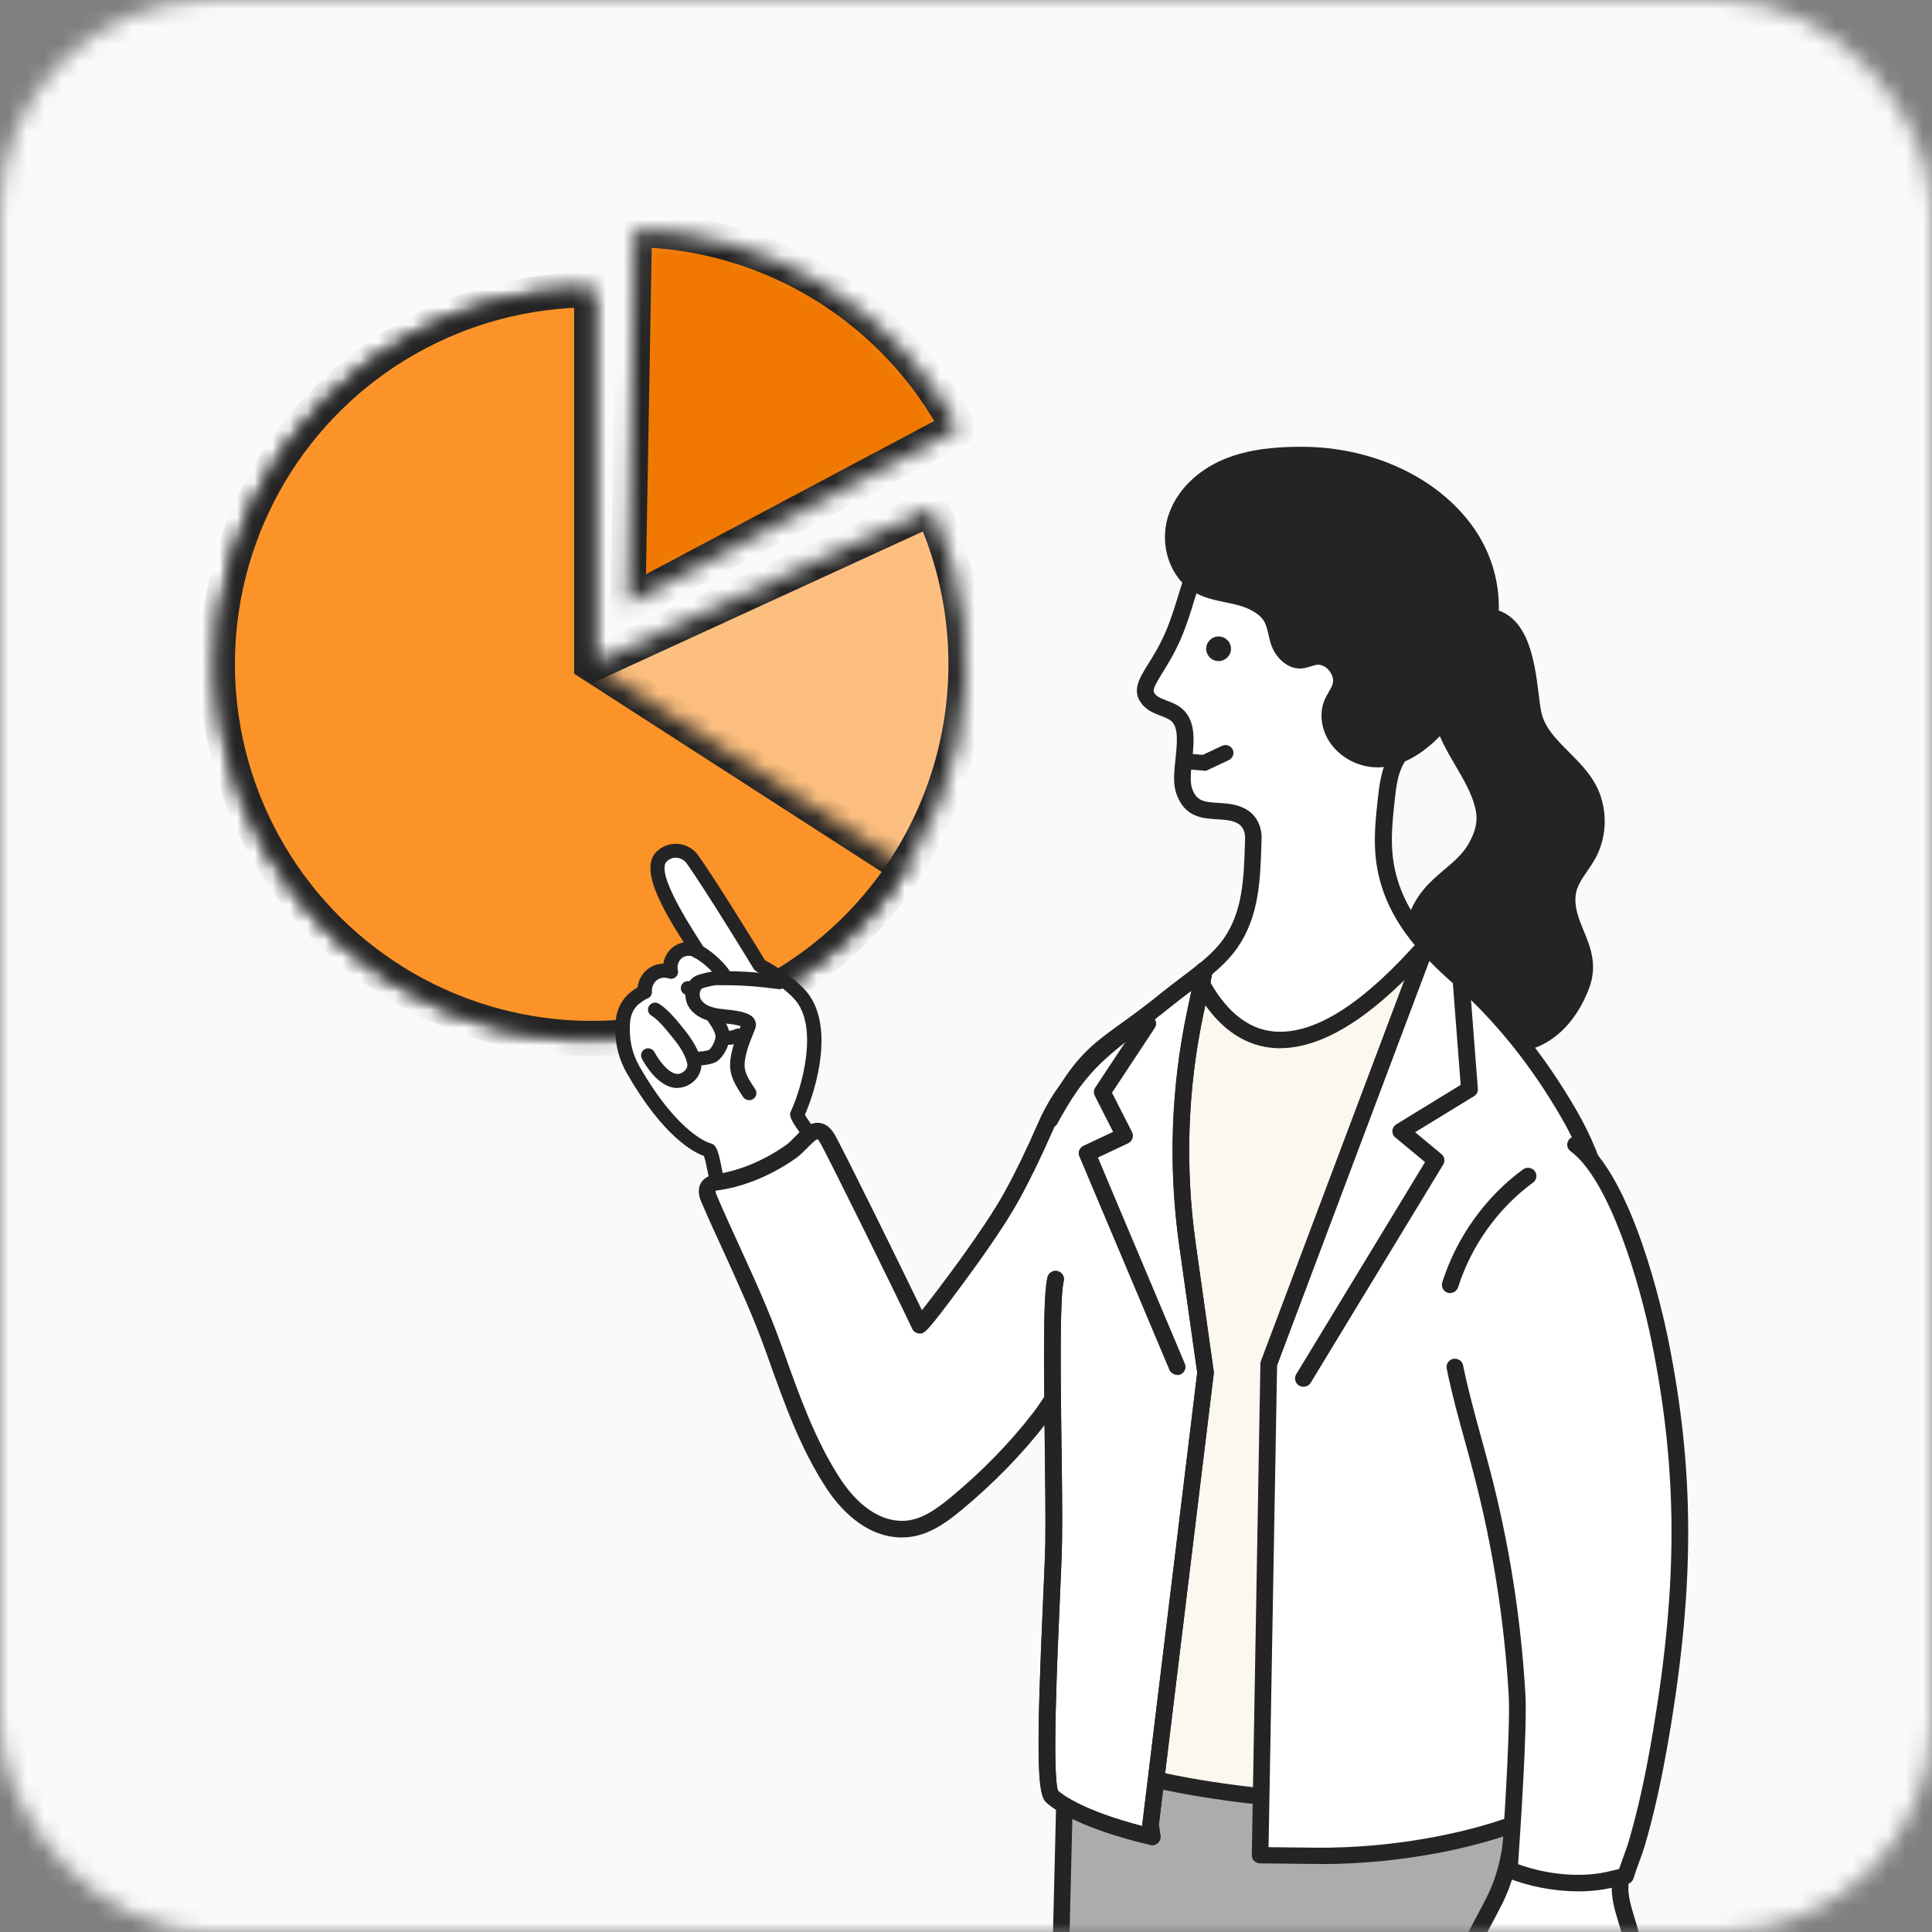 <svg width="110" height="110" viewBox="0 0 110 110" fill="none" xmlns="http://www.w3.org/2000/svg">
<rect x="0" y="0" width="110" height="110" fill="#808080" stroke="none"/>
<mask id="mask0_8044_15950" style="mask-type:alpha" maskUnits="userSpaceOnUse" x="0" y="0" width="110" height="110">
<rect width="110" height="110" rx="12" fill="white"/>
</mask>
<g mask="url(#mask0_8044_15950)">
<rect width="110" height="110" rx="8" transform="matrix(-1 0 0 1 110 0)" fill="#FAFAFA"/>
<mask id="path-3-inside-1_8044_15950" fill="white">
<path d="M33.688 16.5C29.081 16.5 24.599 17.992 20.912 20.754C17.224 23.515 14.531 27.397 13.236 31.817C11.94 36.238 12.111 40.959 13.724 45.274C15.336 49.589 18.304 53.265 22.181 55.752C26.059 58.239 30.637 59.403 35.232 59.069C39.826 58.735 44.189 56.922 47.666 53.901C51.143 50.879 53.548 46.813 54.52 42.31C55.492 37.807 54.979 33.111 53.058 28.924L33.688 37.812V16.5Z"/>
</mask>
<path d="M33.688 16.5C29.081 16.5 24.599 17.992 20.912 20.754C17.224 23.515 14.531 27.397 13.236 31.817C11.94 36.238 12.111 40.959 13.724 45.274C15.336 49.589 18.304 53.265 22.181 55.752C26.059 58.239 30.637 59.403 35.232 59.069C39.826 58.735 44.189 56.922 47.666 53.901C51.143 50.879 53.548 46.813 54.52 42.31C55.492 37.807 54.979 33.111 53.058 28.924L33.688 37.812V16.5Z" fill="#FCBE7E" stroke="#242424" stroke-width="2" mask="url(#path-3-inside-1_8044_15950)"/>
<mask id="path-4-inside-2_8044_15950" fill="white">
<path d="M33.688 16.5C29.991 16.5 26.357 17.462 23.144 19.291C19.931 21.119 17.249 23.753 15.362 26.931C13.475 30.11 12.446 33.725 12.379 37.422C12.311 41.118 13.206 44.769 14.975 48.014C16.745 51.26 19.329 53.99 22.472 55.935C25.616 57.881 29.212 58.975 32.906 59.111C36.601 59.246 40.267 58.418 43.545 56.708C46.823 54.998 49.599 52.465 51.602 49.358L33.688 37.812V16.5Z"/>
</mask>
<path d="M33.688 16.5C29.991 16.5 26.357 17.462 23.144 19.291C19.931 21.119 17.249 23.753 15.362 26.931C13.475 30.11 12.446 33.725 12.379 37.422C12.311 41.118 13.206 44.769 14.975 48.014C16.745 51.26 19.329 53.99 22.472 55.935C25.616 57.881 29.212 58.975 32.906 59.111C36.601 59.246 40.267 58.418 43.545 56.708C46.823 54.998 49.599 52.465 51.602 49.358L33.688 37.812V16.5Z" fill="#FC9328" stroke="#242424" stroke-width="2" mask="url(#path-4-inside-2_8044_15950)"/>
<mask id="path-5-inside-3_8044_15950" fill="white">
<path d="M54.568 24.37C52.782 21.011 50.13 18.192 46.887 16.204C43.644 14.216 39.928 13.133 36.124 13.066L35.75 34.375L54.568 24.37Z"/>
</mask>
<path d="M54.568 24.37C52.782 21.011 50.13 18.192 46.887 16.204C43.644 14.216 39.928 13.133 36.124 13.066L35.75 34.375L54.568 24.37Z" fill="#F07800" stroke="#242424" stroke-width="2" mask="url(#path-5-inside-3_8044_15950)"/>
<path d="M44.816 69.229C43.414 69.534 41.476 68.76 40.865 67.398C40.781 67.206 40.554 65.522 40.345 65.482C40.323 65.482 38.441 65.07 36.067 60.933C35.587 60.091 35.389 59.176 35.474 58.147C35.508 57.701 35.678 57.277 36.045 56.909C36.096 56.859 36.706 56.418 36.712 56.48C36.678 56.107 36.847 55.717 37.141 55.491C37.435 55.265 37.847 55.203 38.198 55.333C38.096 54.937 38.249 54.485 38.571 54.236C38.893 53.988 39.362 53.954 39.712 54.152C39.458 53.592 36.576 49.727 37.712 48.732C38.3 48.218 39.074 48.432 39.419 48.919C40.543 50.495 43.261 54.96 43.261 54.96C43.261 54.96 44.686 55.689 45.539 56.627C47.099 58.339 46.081 61.973 45.398 63.437C45.33 63.584 46.206 64.714 46.291 64.844C46.901 65.822 47.133 66.726 46.562 67.839C46.211 68.523 45.567 69.06 44.821 69.224L44.816 69.229Z" fill="white"/>
<path d="M44.183 69.693C44.437 69.693 44.68 69.67 44.906 69.619C45.754 69.433 46.506 68.839 46.924 68.025C47.658 66.601 47.156 65.465 46.636 64.64C46.613 64.606 46.551 64.522 46.466 64.403C46.33 64.216 45.957 63.702 45.827 63.471C46.472 62.013 47.579 58.277 45.839 56.367C45.07 55.525 43.9 54.858 43.55 54.666C43.143 53.993 40.792 50.156 39.747 48.693C39.498 48.342 39.086 48.099 38.645 48.054C38.204 48.003 37.78 48.139 37.435 48.438C36.362 49.376 37.633 51.614 38.927 53.654C38.707 53.694 38.492 53.79 38.311 53.926C38.017 54.157 37.825 54.502 37.769 54.864C37.452 54.869 37.141 54.977 36.882 55.175C36.554 55.429 36.345 55.807 36.299 56.22C36.011 56.378 35.751 56.621 35.746 56.627C35.339 57.034 35.107 57.537 35.056 58.113C34.966 59.227 35.175 60.21 35.7 61.125C37.791 64.765 39.532 65.624 40.08 65.816C40.165 66.047 40.272 66.607 40.329 66.895C40.408 67.313 40.442 67.455 40.481 67.551C41.097 68.924 42.764 69.681 44.166 69.681L44.183 69.693ZM44.731 68.839C43.561 69.094 41.781 68.449 41.239 67.234C41.222 67.189 41.176 66.946 41.137 66.748C40.911 65.573 40.815 65.166 40.431 65.087C40.419 65.087 38.656 64.623 36.418 60.735C35.972 59.961 35.796 59.125 35.876 58.181C35.91 57.791 36.056 57.463 36.333 57.192C36.384 57.152 36.661 56.949 36.791 56.876C36.989 56.836 37.136 56.655 37.119 56.452C37.096 56.214 37.209 55.954 37.396 55.807C37.577 55.666 37.842 55.627 38.057 55.706C38.198 55.757 38.356 55.728 38.469 55.632C38.583 55.536 38.633 55.384 38.594 55.237C38.532 54.994 38.628 54.7 38.825 54.547C39.018 54.4 39.306 54.378 39.509 54.496C39.662 54.581 39.854 54.564 39.984 54.446C40.114 54.327 40.154 54.146 40.08 53.988C40.024 53.863 39.899 53.666 39.662 53.298C38.108 50.851 37.537 49.416 37.978 49.032C38.193 48.845 38.407 48.822 38.554 48.839C38.763 48.862 38.967 48.981 39.086 49.145C40.193 50.693 42.889 55.118 42.911 55.163C42.951 55.225 43.007 55.276 43.07 55.31C43.081 55.316 44.443 56.017 45.234 56.887C46.619 58.413 45.692 61.843 45.031 63.267C44.901 63.544 45.019 63.781 45.81 64.866C45.878 64.957 45.929 65.025 45.946 65.059C46.573 66.064 46.647 66.793 46.2 67.664C45.89 68.269 45.341 68.704 44.731 68.839Z" fill="#242424"/>
<path d="M41.204 55.892C41.278 55.892 41.351 55.87 41.419 55.83C41.611 55.712 41.668 55.468 41.543 55.282C41.21 54.762 40.413 54.056 39.87 53.801C39.667 53.705 39.424 53.79 39.328 53.988C39.232 54.186 39.317 54.423 39.52 54.519C39.927 54.711 40.605 55.31 40.859 55.712C40.939 55.83 41.069 55.898 41.204 55.898V55.892Z" fill="#242424"/>
<path d="M38.566 61.939C38.815 61.939 39.064 61.865 39.29 61.724C39.782 61.419 40.025 60.865 39.906 60.351C39.708 59.514 39.132 58.825 38.629 58.215L38.561 58.13C38.419 57.96 37.922 57.384 37.504 57.141C37.312 57.028 37.063 57.096 36.95 57.282C36.837 57.474 36.899 57.717 37.097 57.83C37.323 57.96 37.685 58.328 37.939 58.639L38.007 58.723C38.482 59.288 38.968 59.876 39.126 60.537C39.177 60.752 39.035 60.956 38.866 61.057C38.725 61.148 38.595 61.165 38.448 61.131C38.001 61.012 37.527 60.396 37.261 59.899C37.159 59.707 36.911 59.627 36.713 59.735C36.515 59.837 36.442 60.08 36.543 60.272C36.769 60.69 37.38 61.679 38.239 61.905C38.352 61.933 38.465 61.95 38.578 61.95L38.566 61.939Z" fill="#242424"/>
<path d="M39.775 60.662C40.137 60.662 40.6 60.566 40.792 60.447C41.227 60.176 41.657 59.328 41.521 58.758C41.352 58.034 40.674 57.271 40.131 56.655C40.001 56.508 39.883 56.373 39.781 56.254C39.736 56.197 39.719 56.175 39.707 56.158C39.657 56.073 39.549 55.988 39.453 55.96C39.453 55.96 39.425 55.943 39.374 55.915C39.182 55.802 38.933 55.87 38.82 56.056C38.707 56.248 38.769 56.491 38.967 56.604C39.012 56.633 39.052 56.65 39.08 56.666C39.097 56.695 39.125 56.723 39.154 56.763C39.261 56.893 39.385 57.034 39.521 57.186C39.979 57.706 40.606 58.418 40.736 58.944C40.781 59.142 40.549 59.656 40.363 59.78C40.261 59.831 39.82 59.893 39.702 59.871C39.487 59.797 39.267 59.916 39.193 60.119C39.12 60.323 39.244 60.555 39.453 60.628C39.538 60.656 39.651 60.668 39.781 60.668L39.775 60.662Z" fill="#242424"/>
<path d="M44.393 55.921C42.969 55.734 42.206 55.689 40.77 55.689C40.606 55.689 40.007 55.836 39.855 55.898C39.397 56.09 39.324 56.78 39.617 57.187C39.911 57.593 40.431 57.757 40.923 57.831C41.415 57.899 41.923 57.899 42.392 58.079C42.494 58.119 42.607 58.181 42.635 58.288C42.652 58.362 42.624 58.441 42.596 58.515C42.438 58.91 42.262 59.306 42.149 59.718C41.833 60.871 42.008 61.25 42.669 62.244L44.398 55.926L44.393 55.921Z" fill="white"/>
<path d="M42.663 62.64C42.736 62.64 42.815 62.617 42.883 62.572C43.07 62.453 43.12 62.205 43.002 62.018C42.386 61.097 42.256 60.837 42.533 59.82C42.618 59.515 42.736 59.215 42.866 58.904L42.962 58.661C43.002 58.571 43.07 58.396 43.019 58.198C42.968 57.978 42.798 57.814 42.527 57.706C42.143 57.559 41.753 57.52 41.374 57.48C41.239 57.469 41.103 57.452 40.973 57.435C40.464 57.362 40.12 57.203 39.939 56.955C39.843 56.825 39.815 56.621 39.86 56.458C39.877 56.39 39.922 56.299 40.001 56.265C40.108 56.22 40.64 56.096 40.764 56.09C42.188 56.09 42.923 56.135 44.33 56.316C44.55 56.35 44.754 56.192 44.788 55.971C44.816 55.751 44.663 55.553 44.437 55.525C43.002 55.339 42.211 55.288 40.758 55.293C40.521 55.293 39.854 55.463 39.685 55.531C39.391 55.655 39.17 55.904 39.074 56.237C38.961 56.638 39.035 57.09 39.272 57.418C39.583 57.848 40.114 58.119 40.849 58.221C40.996 58.243 41.137 58.255 41.284 58.272C41.6 58.306 41.9 58.334 42.171 58.424L42.103 58.599C41.973 58.922 41.832 59.255 41.736 59.605C41.38 60.894 41.6 61.385 42.307 62.453C42.386 62.572 42.516 62.634 42.646 62.634L42.663 62.64Z" fill="#242424"/>
<path d="M41.42 59.492C41.692 59.492 41.963 59.436 42.206 59.317C42.409 59.221 42.494 58.983 42.398 58.786C42.302 58.588 42.059 58.503 41.855 58.599C41.675 58.684 41.465 58.712 41.268 58.684C41.047 58.644 40.838 58.797 40.804 59.012C40.77 59.227 40.917 59.436 41.138 59.469C41.234 59.486 41.33 59.492 41.426 59.492H41.42Z" fill="#242424"/>
<path d="M84.482 46.042C84.087 44.126 82.516 42.68 82.058 40.685C81.64 38.871 81.798 35.073 84.42 35.079C87.008 35.084 86.941 38.91 87.268 40.6C87.613 42.352 89.523 43.295 90.393 44.85C91.038 45.997 91.043 47.489 90.41 48.642C89.998 49.388 89.331 50.038 89.229 50.891C88.998 52.835 90.812 54.039 90.009 56.135C88.788 59.34 85.974 60.458 82.928 58.464C82.024 57.87 81.233 57.073 80.764 56.09C79.967 54.417 80.255 52.27 81.464 50.874C82.25 49.964 83.38 49.354 83.99 48.314C84.51 47.421 84.612 46.692 84.477 46.048L84.482 46.042Z" fill="#242424"/>
<path d="M85.895 59.927C86.341 59.927 86.782 59.859 87.206 59.724C88.636 59.272 89.794 58.051 90.467 56.294C90.981 54.949 90.546 53.909 90.167 52.987C89.89 52.315 89.625 51.676 89.715 50.942C89.772 50.473 90.065 50.043 90.376 49.591C90.534 49.359 90.698 49.116 90.84 48.862C91.546 47.574 91.54 45.906 90.823 44.624C90.433 43.928 89.873 43.363 89.331 42.821C88.607 42.097 87.924 41.408 87.748 40.515C87.692 40.233 87.647 39.871 87.602 39.487C87.359 37.548 86.986 34.621 84.431 34.615H84.425C83.595 34.615 82.888 34.949 82.38 35.576C81.249 36.966 81.295 39.458 81.606 40.798C81.849 41.855 82.374 42.753 82.883 43.618C83.374 44.46 83.843 45.251 84.024 46.144C84.148 46.748 84.013 47.364 83.589 48.082C83.267 48.636 82.764 49.066 82.227 49.518C81.849 49.84 81.453 50.179 81.114 50.574C79.791 52.106 79.469 54.457 80.345 56.294C80.814 57.282 81.622 58.17 82.679 58.859C83.77 59.571 84.861 59.933 85.906 59.933L85.895 59.927ZM84.414 35.548C85.996 35.548 86.358 37.384 86.641 39.6C86.692 40.001 86.737 40.374 86.799 40.69C87.031 41.86 87.844 42.685 88.636 43.476C89.156 44.002 89.647 44.494 89.975 45.076C90.54 46.087 90.546 47.404 89.992 48.421C89.873 48.636 89.726 48.845 89.574 49.071C89.212 49.597 88.839 50.145 88.76 50.834C88.647 51.812 88.98 52.626 89.28 53.343C89.642 54.214 89.952 54.965 89.568 55.966C89.003 57.452 88.059 58.469 86.912 58.831C85.787 59.187 84.505 58.927 83.199 58.068C82.289 57.469 81.6 56.717 81.204 55.887C80.487 54.372 80.746 52.434 81.837 51.173C82.131 50.834 82.481 50.535 82.849 50.218C83.419 49.732 84.007 49.229 84.409 48.54C84.945 47.624 85.121 46.777 84.951 45.946C84.736 44.906 84.211 44.008 83.696 43.137C83.199 42.295 82.736 41.498 82.521 40.577C82.244 39.379 82.244 37.209 83.109 36.147C83.442 35.74 83.866 35.542 84.414 35.542V35.548Z" fill="#242424"/>
<path d="M60.883 91.427L59.561 145.56L58.99 168.499C58.99 168.499 58.95 168.595 59.94 169.024C60.928 169.454 65.218 170.03 66.19 169.601C67.162 169.171 70.276 147.793 70.134 144.21C69.993 140.621 69.993 138.327 69.993 138.327L72.542 120.395C72.542 120.395 73.672 137.468 74.243 138.468C74.814 139.468 87.02 168.126 87.02 168.126C87.02 168.126 87.975 168.595 88.97 168.454C89.959 168.312 94.491 166.589 94.774 165.871C95.056 165.153 88.857 144.385 88.264 142.774C86.992 139.333 83.873 134.456 83.873 134.456C83.873 134.456 88.416 111.235 88.84 104.781C89.264 98.327 87.885 90.466 87.885 90.466L60.889 91.433L60.883 91.427Z" fill="#ACACAC"/>
<path d="M64.901 170.217C65.545 170.217 66.082 170.16 66.381 170.025C66.686 169.889 67.319 169.607 69.049 158.151C69.857 152.811 70.688 146.165 70.608 144.187C70.478 140.881 70.467 138.649 70.467 138.355L72.377 124.916C72.767 130.217 73.394 137.937 73.818 138.694C74.254 139.468 82.352 158.4 86.573 168.307C86.618 168.409 86.698 168.493 86.799 168.544C86.844 168.567 87.901 169.081 89.031 168.917C89.766 168.81 94.79 167.109 95.214 166.041C95.632 164.984 88.783 142.82 88.704 142.616C87.54 139.474 84.923 135.241 84.369 134.365C84.827 132.031 88.902 110.997 89.308 104.815C89.732 98.378 88.365 90.472 88.348 90.393C88.308 90.161 88.099 89.992 87.862 90.003L60.866 90.969C60.611 90.981 60.414 91.178 60.408 91.427L59.086 145.56L58.515 168.442C58.424 168.895 59.04 169.16 59.747 169.465C60.532 169.81 63.132 170.228 64.906 170.228L64.901 170.217ZM65.907 169.2C64.946 169.494 61.024 168.985 60.125 168.595C59.775 168.442 59.577 168.341 59.464 168.279L60.029 145.572L61.34 91.879L87.466 90.947C87.737 92.631 88.709 99.248 88.348 104.747C87.93 111.099 83.431 134.134 83.386 134.365C83.363 134.484 83.386 134.603 83.448 134.704C83.476 134.755 86.551 139.581 87.794 142.938C88.455 144.724 94.163 163.995 94.287 165.735C93.796 166.295 89.851 167.855 88.885 167.99C88.274 168.081 87.653 167.883 87.37 167.776C86.251 165.159 75.203 139.231 74.643 138.248C74.259 137.411 73.434 126.832 73.005 120.367C72.988 120.13 72.79 119.938 72.547 119.932C72.309 119.921 72.089 120.096 72.055 120.333L69.507 138.265C69.507 138.265 69.507 138.31 69.507 138.327C69.507 138.349 69.507 140.672 69.648 144.227C69.795 147.9 66.833 167.583 65.901 169.205L65.907 169.2ZM59.464 168.493C59.464 168.555 59.453 168.618 59.425 168.685C59.447 168.629 59.464 168.567 59.464 168.51V168.493Z" fill="#242424"/>
<path d="M67.162 69.184C67.264 68.438 67.242 67.686 67.061 66.957C66.846 66.087 66.411 65.29 65.942 64.533C65.461 63.753 65.094 62.227 64.371 61.662C63.653 61.097 63.37 60.566 62.472 60.729C61.155 60.972 59.985 63.103 59.516 64.188C58.934 65.533 58.301 66.85 57.6 68.132C56.188 70.704 52.418 75.536 52.379 75.462C51.486 73.558 47.479 65.426 47.089 64.793C46.45 63.747 45.761 65.053 45.06 65.556C43.862 66.409 42.393 67.076 40.941 67.302C40.72 67.336 40.466 67.375 40.342 67.567C40.2 67.782 40.296 68.07 40.404 68.308C41.613 71.111 43.032 73.897 44.049 76.756C44.987 79.39 45.925 82.131 47.462 84.482C48.338 85.815 49.717 87.109 51.463 87.07C52.582 87.042 53.566 86.347 54.43 85.635C56.193 84.177 57.815 82.538 59.211 80.718C59.85 79.887 60.279 79.022 61.002 78.271C61.822 77.429 62.624 76.57 63.41 75.7C64.512 74.484 65.597 73.224 66.337 71.755C66.739 70.958 67.032 70.082 67.157 69.195L67.162 69.184Z" fill="white"/>
<path d="M51.377 87.533C51.406 87.533 51.439 87.533 51.468 87.533C52.728 87.505 53.785 86.77 54.734 85.985C56.582 84.454 58.215 82.775 59.589 80.995C59.849 80.662 60.069 80.322 60.284 79.995C60.617 79.492 60.928 79.017 61.346 78.588C62.16 77.745 62.974 76.875 63.765 76.005C64.861 74.796 65.991 73.49 66.766 71.959C67.218 71.066 67.506 70.156 67.63 69.252C67.743 68.41 67.704 67.601 67.517 66.85C67.274 65.883 66.788 65.013 66.342 64.29C66.189 64.041 66.037 63.679 65.878 63.295C65.556 62.527 65.223 61.73 64.663 61.295C64.511 61.176 64.381 61.057 64.262 60.95C63.793 60.532 63.307 60.097 62.38 60.266C60.679 60.577 59.419 63.205 59.074 64.002C58.441 65.454 57.825 66.731 57.175 67.907C56.056 69.941 53.513 73.304 52.491 74.598C51.236 71.993 47.873 65.166 47.495 64.55C47.269 64.177 46.986 63.973 46.653 63.934C46.093 63.872 45.669 64.307 45.263 64.725C45.099 64.894 44.923 65.07 44.777 65.177C43.556 66.047 42.16 66.635 40.86 66.838C40.606 66.878 40.176 66.946 39.934 67.313C39.64 67.76 39.86 68.274 39.956 68.494C40.357 69.427 40.792 70.371 41.211 71.286C42.047 73.123 42.917 75.022 43.59 76.915L43.731 77.305C44.63 79.836 45.562 82.459 47.054 84.736C47.743 85.787 49.218 87.539 51.377 87.539V87.533ZM66.686 69.122C66.579 69.924 66.319 70.738 65.912 71.535C65.189 72.965 64.104 74.213 63.053 75.378C62.267 76.242 61.465 77.101 60.657 77.938C60.182 78.429 59.826 78.966 59.487 79.48C59.278 79.791 59.069 80.119 58.831 80.424C57.503 82.148 55.915 83.775 54.118 85.262C53.299 85.94 52.411 86.567 51.445 86.59C49.705 86.635 48.45 85.12 47.856 84.216C46.427 82.035 45.511 79.463 44.63 76.983L44.488 76.593C43.799 74.66 42.923 72.744 42.075 70.891C41.657 69.981 41.228 69.043 40.832 68.116C40.73 67.884 40.736 67.811 40.742 67.794C40.764 67.794 40.928 67.765 41.007 67.754C42.454 67.534 43.991 66.884 45.336 65.929C45.556 65.77 45.754 65.567 45.952 65.369C46.116 65.2 46.427 64.883 46.551 64.861C46.551 64.866 46.602 64.906 46.675 65.03C47.048 65.64 51.05 73.767 51.937 75.654C52.01 75.818 52.174 75.92 52.355 75.926C52.626 75.937 52.722 75.937 54.87 73.027C55.695 71.908 57.204 69.811 58.006 68.347C58.667 67.144 59.3 65.838 59.945 64.363C60.578 62.9 61.634 61.351 62.55 61.182C62.991 61.102 63.154 61.227 63.612 61.634C63.748 61.752 63.895 61.888 64.064 62.018C64.426 62.306 64.725 63.018 64.991 63.645C65.166 64.058 65.33 64.454 65.522 64.764C65.929 65.426 66.376 66.217 66.585 67.059C66.743 67.698 66.777 68.393 66.681 69.116L66.686 69.122Z" fill="#242424"/>
<path d="M65.596 101.272C67.06 101.616 68.874 101.939 71.106 102.204C71.818 102.289 72.621 102.334 73.485 102.345L79.933 102.3L81.566 54.66L68.546 55.248C68.546 55.248 63.482 65.431 62.759 67.641C62.03 69.851 62.849 100.554 62.849 100.554L65.585 102.249V101.283L65.596 101.272Z" fill="#FCF8F0"/>
<path d="M73.48 102.809L79.939 102.764C80.193 102.764 80.402 102.56 80.414 102.312L82.047 54.672C82.047 54.541 82.002 54.411 81.906 54.321C81.809 54.231 81.68 54.18 81.55 54.185L68.529 54.773C68.354 54.779 68.201 54.881 68.122 55.033C67.913 55.451 63.036 65.268 62.307 67.489C61.578 69.71 62.29 97.406 62.375 100.554C62.375 100.712 62.465 100.854 62.595 100.938L65.331 102.634C65.551 102.769 65.845 102.707 65.986 102.487C66.127 102.266 66.059 101.978 65.839 101.843L65.76 101.797C67.32 102.148 69.094 102.442 71.038 102.673C71.756 102.758 72.575 102.803 73.468 102.815L73.48 102.809ZM79.476 101.826L73.485 101.871C72.632 101.859 71.846 101.814 71.163 101.735C69.134 101.498 67.297 101.187 65.703 100.814C65.449 100.752 65.189 100.91 65.127 101.159C65.11 101.238 65.11 101.323 65.127 101.396L63.319 100.277C62.991 87.963 62.703 69.325 63.211 67.771C63.855 65.81 68.071 57.265 68.851 55.689L81.069 55.135L79.464 101.82L79.476 101.826Z" fill="#242424"/>
<path d="M81.333 53.971C81.011 53.615 80.706 53.242 80.429 52.852C79.548 51.62 78.937 50.23 78.796 48.591C78.711 47.568 78.819 46.539 78.932 45.522C79.016 44.725 79.112 43.895 79.525 43.205C79.875 42.612 80.435 42.176 80.921 41.691C82.571 40.063 83.566 37.718 83.407 35.384C83.063 30.354 76.852 26.811 72.286 28.314C70.754 28.817 69.37 29.851 68.595 31.281C67.77 32.807 67.499 34.542 66.81 36.135C65.866 38.328 64.719 39.034 65.431 39.831C65.838 40.283 66.55 40.295 67.002 40.696C68.019 41.6 67.013 43.877 67.42 45.03C68.008 46.697 69.562 45.81 70.703 46.466C71.138 46.715 71.365 47.212 71.348 47.715C71.274 49.794 71.28 51.902 70.065 53.671C69.675 54.242 69.132 54.756 68.545 55.237L68.556 55.276C68.516 55.553 68.352 55.926 68.533 56.231C72.806 63.584 79.966 55.09 80.836 54.185L81.322 53.965L81.333 53.971Z" fill="white"/>
<path d="M72.885 59.678C75.253 59.678 77.977 58.011 81.006 54.717C81.057 54.666 81.097 54.615 81.136 54.575L81.537 54.394C81.673 54.332 81.775 54.208 81.803 54.067C81.831 53.92 81.792 53.773 81.696 53.66C81.374 53.298 81.08 52.936 80.825 52.58C79.904 51.292 79.401 49.975 79.277 48.551C79.192 47.568 79.305 46.556 79.407 45.573C79.486 44.861 79.571 44.058 79.938 43.442C80.175 43.047 80.526 42.719 80.899 42.369C81.023 42.255 81.142 42.142 81.26 42.024C83.069 40.244 84.046 37.752 83.883 35.355C83.719 32.959 82.289 30.71 79.961 29.184C77.531 27.585 74.53 27.088 72.134 27.879C70.404 28.45 68.958 29.614 68.172 31.072C67.68 31.987 67.375 32.971 67.081 33.92C66.872 34.604 66.652 35.31 66.369 35.966C66.036 36.746 65.669 37.333 65.375 37.802C64.844 38.656 64.391 39.39 65.075 40.153C65.369 40.481 65.748 40.622 66.087 40.752C66.319 40.843 66.545 40.928 66.692 41.057C67.115 41.43 67.019 42.329 66.929 43.194C66.85 43.934 66.776 44.629 66.98 45.2C67.454 46.539 68.477 46.601 69.302 46.647C69.737 46.675 70.144 46.697 70.478 46.884C70.738 47.031 70.902 47.359 70.89 47.709L70.879 48.082C70.817 50.032 70.755 51.868 69.687 53.422C69.37 53.88 68.918 54.344 68.257 54.886C68.133 54.988 68.07 55.146 68.087 55.299C68.082 55.333 68.07 55.366 68.065 55.4C68.003 55.672 67.912 56.084 68.138 56.474C69.263 58.407 70.687 59.475 72.377 59.656C72.546 59.673 72.716 59.684 72.891 59.684L72.885 59.678ZM80.571 53.807C80.571 53.807 80.52 53.846 80.498 53.869C80.447 53.92 80.379 53.993 80.294 54.089C77.265 57.39 74.637 58.949 72.473 58.723C71.105 58.576 69.918 57.666 68.958 56.011C68.912 55.937 68.958 55.762 68.986 55.604C68.997 55.559 69.003 55.513 69.014 55.474C69.664 54.926 70.127 54.434 70.466 53.942C71.687 52.168 71.755 50.105 71.817 48.11L71.829 47.743C71.851 47.036 71.518 46.398 70.947 46.076C70.421 45.776 69.851 45.742 69.353 45.714C68.534 45.663 68.127 45.612 67.873 44.895C67.743 44.522 67.805 43.9 67.873 43.295C67.986 42.25 68.11 41.063 67.324 40.368C67.047 40.119 66.72 39.995 66.426 39.888C66.16 39.786 65.923 39.696 65.787 39.543C65.595 39.328 65.652 39.17 66.189 38.3C66.499 37.802 66.884 37.181 67.245 36.339C67.55 35.632 67.776 34.903 67.991 34.197C68.285 33.247 68.562 32.355 69.008 31.518C69.681 30.269 70.93 29.275 72.427 28.777C74.552 28.076 77.231 28.534 79.418 29.975C81.498 31.343 82.775 33.332 82.916 35.434C83.063 37.565 82.187 39.786 80.571 41.38C80.458 41.493 80.339 41.6 80.226 41.707C79.819 42.086 79.401 42.476 79.102 42.99C78.633 43.776 78.537 44.691 78.446 45.494C78.333 46.522 78.22 47.579 78.311 48.653C78.446 50.246 79.006 51.716 80.028 53.14C80.192 53.366 80.368 53.598 80.56 53.829L80.571 53.807Z" fill="#242424"/>
<path d="M74.027 25.907C72.614 25.912 71.173 26.031 69.867 26.579C68.562 27.128 67.392 28.162 66.963 29.524C66.533 30.886 66.991 32.57 68.212 33.293C68.991 33.756 69.935 33.785 70.794 34.056C71.382 34.237 72.043 34.581 72.371 35.135C72.749 35.774 72.614 36.514 73.128 37.119C73.337 37.367 73.625 37.571 73.948 37.588C74.258 37.605 74.547 37.441 74.852 37.39C75.716 37.243 76.564 38.21 76.315 39.063C76.214 39.425 75.959 39.724 75.824 40.069C75.581 40.685 75.716 41.408 76.072 41.962C76.581 42.753 77.513 43.228 78.446 43.217C81.017 43.188 83.091 40.012 84.069 37.955C85.256 35.463 85.097 32.615 83.515 30.337C81.413 27.314 77.564 25.878 74.015 25.901L74.027 25.907Z" fill="#242424"/>
<path d="M78.429 43.691H78.463C81.65 43.657 83.9 39.447 84.516 38.158C85.793 35.468 85.572 32.451 83.922 30.077C81.927 27.212 78.169 25.438 74.106 25.438C74.078 25.438 74.049 25.438 74.027 25.438C72.778 25.443 71.156 25.534 69.681 26.15C68.104 26.811 66.951 27.992 66.511 29.388C65.985 31.044 66.618 32.897 67.969 33.7C68.54 34.039 69.167 34.169 69.772 34.293C70.082 34.355 70.376 34.417 70.659 34.508C71.026 34.621 71.682 34.886 71.97 35.372C72.1 35.587 72.156 35.847 72.219 36.118C72.309 36.531 72.416 36.994 72.778 37.424C73.111 37.814 73.524 38.04 73.942 38.062C74.213 38.074 74.456 38 74.665 37.932C74.762 37.904 74.852 37.87 74.948 37.853C75.18 37.814 75.44 37.921 75.643 38.142C75.858 38.379 75.948 38.684 75.875 38.938C75.83 39.085 75.745 39.243 75.649 39.407C75.558 39.56 75.468 39.724 75.394 39.905C75.112 40.617 75.225 41.498 75.683 42.216C76.259 43.115 77.333 43.691 78.435 43.691H78.429ZM74.095 26.376C77.05 26.376 80.955 27.483 83.131 30.608C84.589 32.705 84.781 35.378 83.645 37.763C82.504 40.159 80.543 42.73 78.446 42.753C77.661 42.776 76.892 42.352 76.48 41.713C76.18 41.244 76.101 40.679 76.27 40.238C76.321 40.114 76.389 39.989 76.463 39.859C76.576 39.667 76.7 39.447 76.773 39.187C76.937 38.627 76.768 37.983 76.333 37.509C75.914 37.045 75.327 36.825 74.767 36.921C74.626 36.944 74.49 36.989 74.355 37.028C74.202 37.079 74.072 37.113 73.97 37.113C73.823 37.107 73.648 36.994 73.49 36.808C73.275 36.559 73.207 36.254 73.134 35.904C73.066 35.587 72.987 35.231 72.784 34.886C72.354 34.163 71.54 33.784 70.936 33.592C70.608 33.49 70.28 33.423 69.958 33.355C69.41 33.242 68.89 33.135 68.455 32.875C67.483 32.298 67.025 30.88 67.415 29.648C67.765 28.529 68.754 27.54 70.048 26.997C71.365 26.443 72.863 26.37 74.027 26.359H74.095V26.376Z" fill="#242424"/>
<path d="M69.382 37.639C69.771 37.639 70.088 37.322 70.088 36.938C70.088 36.554 69.771 36.237 69.382 36.237C68.992 36.237 68.675 36.554 68.675 36.938C68.675 37.322 68.992 37.639 69.382 37.639Z" fill="#242424"/>
<path d="M68.568 43.889C68.636 43.889 68.704 43.872 68.766 43.843L69.97 43.273C70.196 43.165 70.292 42.894 70.185 42.674C70.077 42.447 69.8 42.357 69.574 42.465L68.484 42.979L67.647 42.905C67.393 42.883 67.172 43.069 67.15 43.312C67.127 43.561 67.314 43.776 67.568 43.798L68.529 43.877C68.529 43.877 68.557 43.877 68.568 43.877V43.889Z" fill="#242424"/>
<path d="M80.939 54.558L72.242 77.655L71.751 105.629L74.853 105.662C79.47 105.719 84.483 104.775 87.941 103.148C88.246 103.001 88.569 102.831 88.733 102.532C88.868 102.283 88.868 101.984 88.868 101.701C88.846 97.553 89.049 82.673 90.072 78.632C90.546 76.756 91.439 74.722 91.524 72.778C91.677 69.24 91.072 66.426 89.315 63.397C87.636 60.503 85.545 57.825 83.03 55.626C82.431 55.101 81.861 54.558 81.335 53.976L80.939 54.569V54.558Z" fill="white"/>
<path d="M75.243 106.132C79.855 106.132 84.766 105.16 88.145 103.566C88.513 103.391 88.92 103.176 89.151 102.747C89.343 102.391 89.343 101.989 89.343 101.696C89.321 96.92 89.558 82.6 90.53 78.74C90.677 78.152 90.869 77.548 91.067 76.915C91.491 75.564 91.932 74.174 91.994 72.789C92.158 69.065 91.48 66.183 89.722 63.154C87.925 60.057 85.778 57.401 83.342 55.265C82.692 54.694 82.149 54.168 81.686 53.654C81.59 53.547 81.443 53.485 81.296 53.496C81.149 53.507 81.013 53.586 80.934 53.705L80.539 54.298C80.516 54.327 80.505 54.361 80.488 54.395L71.791 77.491C71.774 77.542 71.762 77.593 71.762 77.644L71.271 105.618C71.271 105.742 71.316 105.861 71.406 105.951C71.497 106.041 71.615 106.092 71.745 106.092L74.848 106.126C74.978 106.126 75.114 106.126 75.243 106.126V106.132ZM81.398 54.728C81.788 55.129 82.217 55.536 82.709 55.971C85.065 58.04 87.151 60.611 88.891 63.623C90.553 66.488 91.191 69.218 91.039 72.755C90.982 74.016 90.564 75.349 90.152 76.644C89.954 77.265 89.756 77.904 89.598 78.52C88.603 82.47 88.355 96.898 88.383 101.707C88.383 101.922 88.383 102.165 88.304 102.317C88.207 102.492 87.97 102.617 87.727 102.73C84.37 104.306 79.431 105.25 74.848 105.199L72.226 105.171L72.712 77.751L81.358 54.779L81.386 54.734L81.398 54.728Z" fill="#242424"/>
<path d="M60.08 72.829C59.702 74.31 60.029 83.64 59.967 87.794C59.928 90.461 59.204 101.594 59.854 102.267C60.08 102.504 61.454 103.623 65.596 104.595L65.494 103.906L68.625 78.159L67.597 70.857C66.975 66.432 67.127 61.934 68.06 57.565L68.557 55.243C67.873 55.802 67.133 56.316 66.511 56.825C63.07 59.622 62.058 59.509 60.086 63.171V72.829H60.08Z" fill="white"/>
<path d="M65.596 105.058C65.715 105.058 65.828 105.013 65.918 104.934C66.037 104.827 66.093 104.674 66.071 104.521L65.98 103.894L69.106 78.209C69.106 78.17 69.106 78.13 69.106 78.091L68.077 70.789C67.461 66.404 67.614 61.99 68.535 57.661L69.032 55.339C69.072 55.141 68.987 54.943 68.812 54.841C68.636 54.739 68.416 54.756 68.263 54.881C67.913 55.169 67.54 55.446 67.184 55.717C66.851 55.971 66.523 56.215 66.218 56.463C65.291 57.215 64.551 57.752 63.895 58.221C62.132 59.492 61.16 60.193 59.673 62.951C59.549 63.177 59.64 63.465 59.871 63.584C60.103 63.702 60.391 63.618 60.516 63.386C61.9 60.815 62.754 60.199 64.46 58.972C65.121 58.492 65.873 57.955 66.822 57.181C67.116 56.944 67.433 56.706 67.76 56.458C67.783 56.441 67.806 56.424 67.834 56.407L67.608 57.469C66.664 61.905 66.506 66.426 67.139 70.919L68.162 78.158L65.037 103.849C65.037 103.888 65.037 103.928 65.037 103.968C61.595 103.08 60.431 102.131 60.244 101.967C59.894 101.108 60.193 94.417 60.335 91.184C60.397 89.738 60.453 88.489 60.465 87.799C60.487 86.347 60.465 84.296 60.431 82.12C60.38 78.243 60.329 73.846 60.561 72.942C60.623 72.694 60.47 72.439 60.216 72.371C59.962 72.309 59.702 72.462 59.64 72.71C59.397 73.666 59.419 77.056 59.481 82.126C59.51 84.296 59.532 86.341 59.515 87.782C59.504 88.455 59.447 89.698 59.385 91.139C59.007 99.622 59.041 102.08 59.532 102.583C59.668 102.724 60.99 103.985 65.506 105.041C65.545 105.053 65.579 105.053 65.619 105.053L65.596 105.058Z" fill="#242424"/>
<path d="M65.596 105.058C65.715 105.058 65.828 105.013 65.918 104.934C66.037 104.827 66.093 104.674 66.071 104.521L65.98 103.894L69.106 78.209C69.106 78.17 69.106 78.13 69.106 78.091L68.077 70.789C67.461 66.404 67.614 61.99 68.535 57.661L69.032 55.339C69.072 55.141 68.987 54.943 68.812 54.841C68.636 54.739 68.416 54.756 68.263 54.881C67.913 55.169 67.54 55.446 67.184 55.717C66.851 55.971 66.523 56.215 66.218 56.463C65.517 57.034 64.907 57.503 64.358 57.927C62.177 59.605 60.979 60.532 59.363 63.533C59.238 63.759 59.329 64.047 59.56 64.166C59.792 64.284 60.08 64.2 60.205 63.968C61.725 61.142 62.804 60.312 64.946 58.661C65.5 58.232 66.116 57.757 66.828 57.181C67.122 56.944 67.438 56.706 67.766 56.458C67.789 56.441 67.811 56.424 67.84 56.407L67.614 57.469C66.67 61.905 66.511 66.426 67.144 70.919L68.167 78.158L65.042 103.849C65.042 103.888 65.042 103.928 65.042 103.968C61.601 103.08 60.436 102.131 60.25 101.967C59.9 101.108 60.199 94.417 60.34 91.184C60.403 89.738 60.459 88.489 60.47 87.799C60.493 86.347 60.47 84.296 60.436 82.12C60.386 78.243 60.335 73.846 60.566 72.942C60.629 72.694 60.476 72.439 60.222 72.371C59.967 72.309 59.707 72.462 59.645 72.71C59.402 73.666 59.425 77.056 59.487 82.126C59.515 84.296 59.538 86.341 59.521 87.782C59.51 88.455 59.453 89.698 59.391 91.139C59.012 99.622 59.046 102.08 59.538 102.583C59.673 102.724 60.996 103.985 65.511 105.041C65.551 105.053 65.585 105.053 65.624 105.053L65.596 105.058Z" fill="#242424"/>
<path d="M74.213 78.955C74.377 78.955 74.535 78.876 74.626 78.728L82.17 66.307C82.289 66.109 82.249 65.855 82.068 65.708L80.571 64.465L83.922 62.413C84.075 62.323 84.159 62.153 84.142 61.978L83.651 55.615C83.628 55.355 83.408 55.163 83.136 55.185C82.876 55.202 82.679 55.428 82.696 55.688L83.165 61.769L79.503 64.013C79.373 64.092 79.288 64.227 79.277 64.374C79.265 64.521 79.328 64.668 79.446 64.764L81.136 66.166L73.801 78.243C73.665 78.463 73.738 78.751 73.965 78.887C74.044 78.932 74.123 78.955 74.207 78.955H74.213Z" fill="#242424"/>
<path d="M67.021 78.294C67.083 78.294 67.145 78.282 67.202 78.26C67.445 78.158 67.563 77.887 67.462 77.649L62.511 65.906L64.235 65.092C64.348 65.036 64.438 64.94 64.478 64.821C64.517 64.702 64.512 64.572 64.455 64.459L63.313 62.216L65.749 58.526C65.891 58.311 65.828 58.017 65.608 57.876C65.388 57.734 65.094 57.797 64.947 58.011L62.358 61.922C62.268 62.063 62.257 62.238 62.33 62.385L63.376 64.442L61.686 65.239C61.46 65.347 61.352 65.612 61.454 65.838L66.58 77.989C66.653 78.169 66.834 78.277 67.021 78.277V78.294Z" fill="#242424"/>
<path d="M89.11 108.121C90.172 108.121 91.229 107.907 92.196 107.477C92.433 107.37 92.54 107.093 92.433 106.855C92.326 106.618 92.043 106.516 91.8 106.624C90.167 107.353 88.211 107.37 86.561 106.686C86.318 106.584 86.041 106.697 85.934 106.935C85.832 107.172 85.945 107.449 86.188 107.551C87.104 107.935 88.104 108.127 89.11 108.127V108.121Z" fill="#242424"/>
<path d="M88.149 102.679C87.635 102.764 87.138 102.996 86.804 103.397C85.77 104.651 85.826 106.72 85.109 108.167C84.317 109.766 83.312 111.309 82.99 113.106C82.696 114.739 82.718 115.298 82.277 117.644C82.181 118.169 81.82 119.079 82.091 119.537C82.311 119.904 82.826 119.966 83.199 119.78C83.572 119.593 83.82 119.215 84.012 118.836C84.368 118.135 84.589 117.361 84.651 116.57C84.866 117.485 84.888 119.362 86.002 119.684C86.386 119.797 86.827 119.678 87.104 119.384C87.194 119.288 87.313 119.158 87.437 119.209C87.488 119.232 87.522 119.271 87.556 119.311C87.861 119.644 88.426 119.689 88.776 119.407C88.974 119.243 89.132 118.983 89.387 118.966C89.511 118.955 89.63 119.011 89.754 119.045C90.183 119.17 90.675 119.023 90.969 118.684C91.071 118.565 91.15 118.429 91.274 118.339C91.399 118.243 91.551 118.203 91.698 118.152C92.879 117.734 92.885 116.191 92.992 115.151C93.139 113.722 93.128 112.275 92.97 110.845C92.817 109.444 92.484 108.127 92.698 106.725C92.879 105.533 92.45 104.25 91.444 103.549C91.088 103.301 90.686 103.137 90.285 102.99C89.698 102.781 89.082 102.617 88.46 102.645C88.358 102.645 88.251 102.662 88.149 102.679Z" fill="white"/>
<path d="M82.776 120.351C82.996 120.351 83.216 120.3 83.426 120.198C83.957 119.932 84.262 119.412 84.448 119.045C84.511 118.915 84.573 118.785 84.629 118.655C84.895 119.418 85.347 120.085 86.223 120.164C86.652 120.198 87.076 120.04 87.387 119.746C87.63 119.961 87.918 120.108 88.224 120.153C88.693 120.226 89.162 120.045 89.461 119.718C89.845 119.865 90.281 119.887 90.676 119.763C91.145 119.616 91.546 119.271 91.778 118.836C92.174 118.729 92.451 118.429 92.682 118.181C92.745 118.113 92.807 118.045 92.874 117.983C94.05 116.847 93.564 111.8 93.451 110.794C93.394 110.274 93.236 109.749 93.078 109.24C92.874 108.568 92.677 107.929 92.716 107.341C92.739 107.025 92.807 106.686 92.931 106.273C92.971 106.149 93.01 106.047 93.044 105.951C93.185 105.595 93.344 105.194 92.982 104.617C92.615 104.024 92.066 103.606 91.58 103.278C91.19 103.013 90.721 102.719 90.179 102.538C89.698 102.38 89.201 102.329 88.783 102.3C88.02 102.25 86.924 102.267 86.195 102.99C85.731 103.453 85.68 103.951 85.624 104.476L86.093 104.555L85.618 104.504C85.466 105.883 85.177 106.951 84.674 107.963C84.494 108.325 84.307 108.681 84.115 109.037C83.454 110.28 82.776 111.563 82.51 113.027C82.38 113.75 82.312 114.27 82.239 114.818C82.143 115.524 82.047 116.259 81.804 117.565C81.781 117.678 81.747 117.813 81.708 117.96C81.555 118.542 81.368 119.266 81.679 119.78C81.9 120.147 82.324 120.356 82.77 120.356L82.776 120.351ZM84.658 116.101C84.658 116.101 84.635 116.101 84.624 116.101C84.386 116.118 84.2 116.299 84.183 116.53C84.121 117.254 83.917 117.983 83.59 118.627C83.392 119.023 83.2 119.254 82.985 119.362C82.826 119.441 82.584 119.429 82.504 119.299C82.397 119.119 82.555 118.514 82.64 118.186C82.685 118.017 82.725 117.864 82.747 117.728C82.996 116.4 83.098 115.621 83.194 114.937C83.267 114.4 83.335 113.897 83.46 113.19C83.697 111.874 84.313 110.704 84.968 109.472C85.16 109.105 85.353 108.743 85.539 108.376C86.082 107.279 86.415 106.081 86.573 104.606V104.578C86.63 104.092 86.664 103.872 86.879 103.651C87.223 103.306 87.794 103.176 88.721 103.239C89.082 103.261 89.501 103.306 89.879 103.431C90.309 103.572 90.71 103.821 91.043 104.052C91.45 104.329 91.897 104.668 92.179 105.115C92.292 105.296 92.281 105.318 92.162 105.623C92.117 105.736 92.066 105.866 92.021 106.013C91.874 106.494 91.795 106.895 91.772 107.285C91.722 108.048 91.948 108.794 92.168 109.517C92.315 110.003 92.456 110.467 92.507 110.902C92.807 113.626 92.778 116.773 92.213 117.316C92.134 117.389 92.061 117.468 91.987 117.553C91.761 117.796 91.592 117.949 91.462 117.949C91.236 117.949 91.06 118.079 90.998 118.277C90.908 118.553 90.676 118.791 90.399 118.876C90.128 118.96 89.811 118.898 89.585 118.723C89.456 118.621 89.286 118.593 89.133 118.644C88.981 118.695 88.862 118.825 88.823 118.977C88.783 119.136 88.568 119.26 88.376 119.232C88.15 119.198 87.918 119 87.794 118.723C87.709 118.542 87.511 118.435 87.314 118.452C87.11 118.469 86.941 118.616 86.895 118.808C86.833 119.056 86.568 119.254 86.319 119.232C85.607 119.169 85.387 117.892 85.245 117.05C85.206 116.83 85.172 116.632 85.138 116.468C85.087 116.253 84.895 116.107 84.674 116.107L84.658 116.101Z" fill="#242424"/>
<path d="M82.533 71.749C81.906 75.813 83.33 79.87 84.37 83.843C85.449 87.98 86.116 92.235 86.365 96.519C86.489 98.661 86.506 100.808 86.421 102.95C86.382 103.877 85.709 106.335 86.738 106.821C87.851 107.347 89.134 107.296 90.36 107.234C90.727 107.217 91.095 107.194 91.439 107.075C92.332 106.765 92.592 105.815 92.835 104.99C93.446 102.922 93.87 100.797 94.225 98.666C95.554 90.794 95.819 84.001 94.231 76.186C93.615 73.157 91.626 64.058 87.84 64.657C84.714 65.154 82.991 68.692 82.522 71.738L82.533 71.749Z" fill="white"/>
<path d="M89.846 107.686C90.581 107.686 91.287 107.607 91.926 107.443L92.66 107.268C92.824 107.228 92.96 107.104 93.005 106.946C93.095 106.646 93.208 106.347 93.316 106.047C93.434 105.731 93.553 105.403 93.649 105.081C94.18 103.273 94.616 101.306 95.056 98.706C96.497 90.15 96.475 83.646 94.977 76.248C94.666 74.722 92.977 67.014 89.993 64.799C89.784 64.641 89.484 64.686 89.326 64.889C89.168 65.098 89.207 65.392 89.422 65.545C91.671 67.212 93.389 73.168 94.045 76.429C95.52 83.708 95.542 90.116 94.118 98.548C93.689 101.108 93.259 103.041 92.739 104.815C92.655 105.109 92.542 105.409 92.428 105.725C92.344 105.957 92.259 106.183 92.18 106.415L91.7 106.528C90.157 106.923 88.173 106.771 86.433 106.138C86.54 104.589 86.964 98.395 86.851 96.485C86.602 92.162 85.924 87.867 84.839 83.719C84.681 83.115 84.517 82.51 84.347 81.9C83.974 80.532 83.584 79.125 83.302 77.734C83.251 77.48 82.997 77.316 82.742 77.367C82.482 77.418 82.318 77.667 82.369 77.921C82.657 79.345 83.047 80.769 83.432 82.148C83.596 82.753 83.765 83.358 83.918 83.957C84.986 88.048 85.653 92.281 85.901 96.542C86.02 98.627 85.466 106.341 85.46 106.42C85.444 106.624 85.562 106.81 85.754 106.889C87.049 107.415 88.501 107.686 89.857 107.686H89.846Z" fill="#242424"/>
<path d="M82.561 73.62C82.765 73.62 82.951 73.49 83.019 73.292C83.776 70.913 85.291 68.794 87.286 67.33C87.495 67.178 87.54 66.884 87.382 66.675C87.224 66.466 86.924 66.426 86.715 66.579C84.562 68.161 82.929 70.45 82.115 73.016C82.036 73.264 82.177 73.524 82.426 73.603C82.471 73.62 82.522 73.626 82.567 73.626L82.561 73.62Z" fill="#242424"/>
</g>
</svg>
